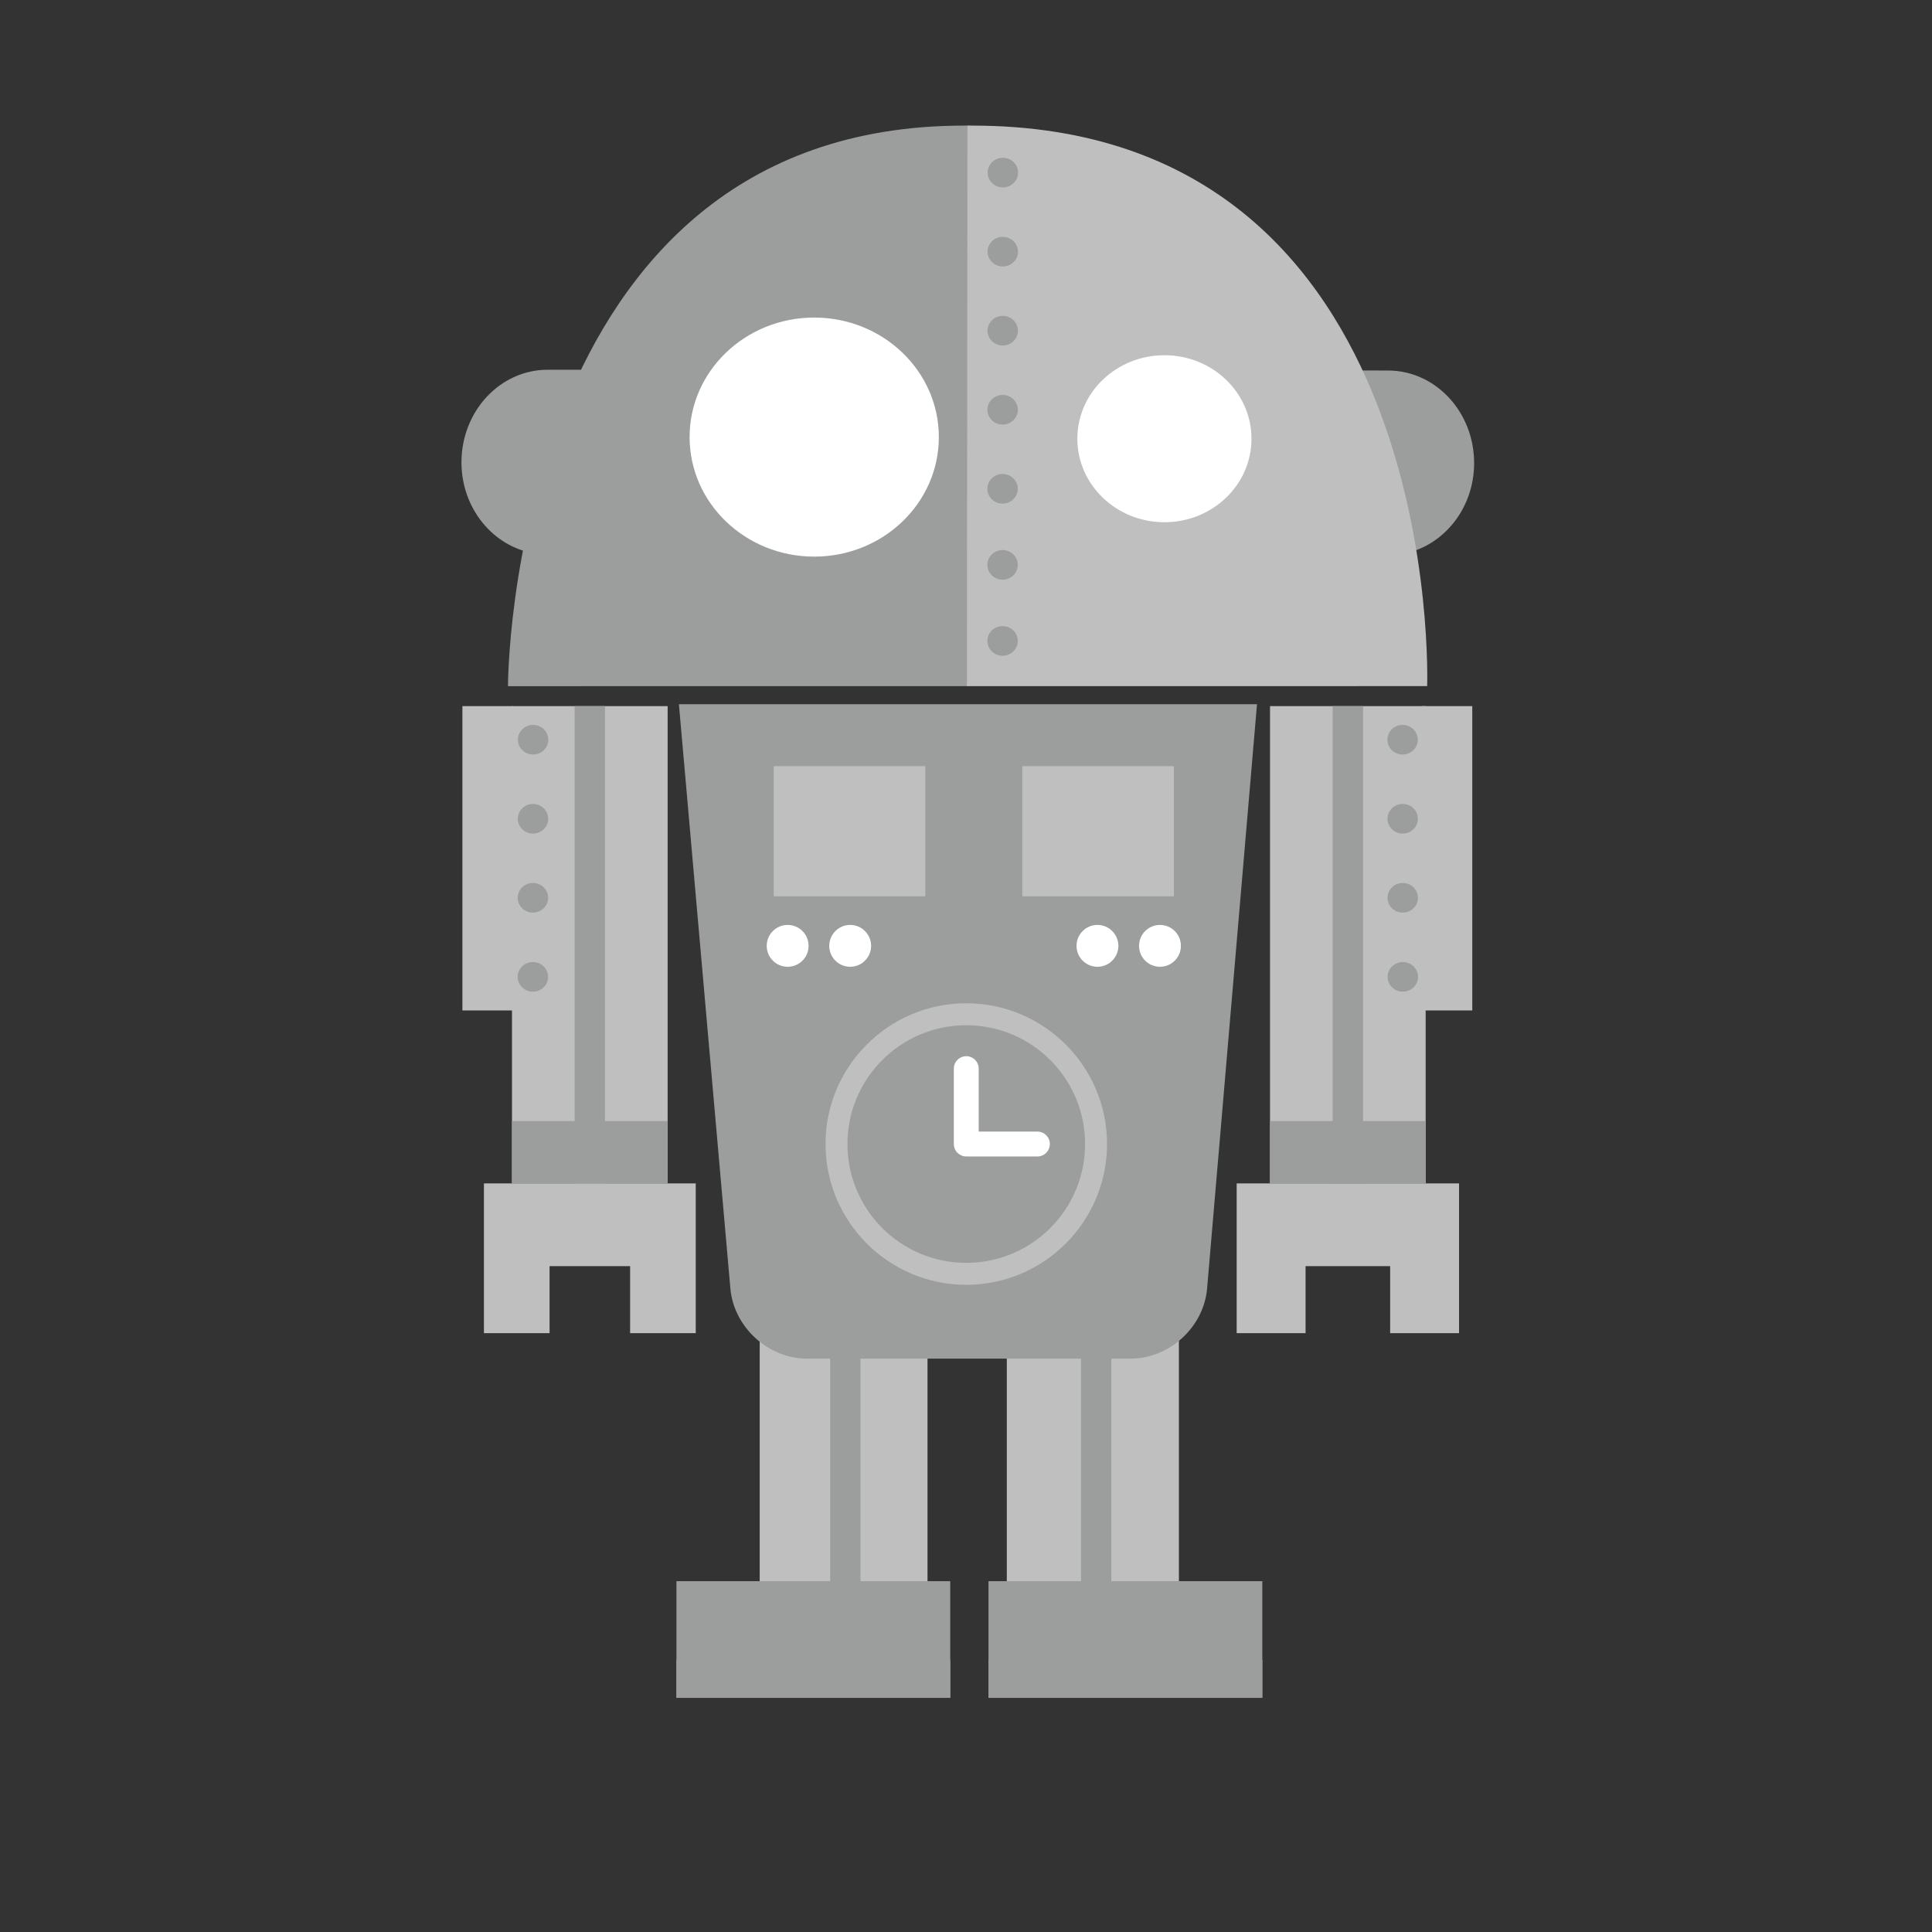 <?xml version="1.0" encoding="utf-8"?>
<!-- Generator: Adobe Illustrator 16.0.1, SVG Export Plug-In . SVG Version: 6.00 Build 0)  -->
<!DOCTYPE svg PUBLIC "-//W3C//DTD SVG 1.1//EN" "http://www.w3.org/Graphics/SVG/1.1/DTD/svg11.dtd">
<svg version="1.1" id="content" xmlns="http://www.w3.org/2000/svg" xmlns:xlink="http://www.w3.org/1999/xlink" x="0px" y="0px"
	 width="500px" height="500px" viewBox="0 0 500 500" enable-background="new 0 0 500 500" xml:space="preserve">
<rect x="0" y="0" width="500" height="500" fill="#333333" stroke="none"/>
<g id="bounds">
	<rect x="0" fill="none" width="500" height="500"/>
</g>
<path fill="#9C9D9D" d="M32.116,511.671"/>
<path fill="#9C9D9D" d="M359.215,95.888l-14.679-0.01c8.547,16.353,14.309,33.319,18.086,47.546
	c10.671-1.781,18.869-11.602,18.881-23.561C381.515,106.632,371.535,95.902,359.215,95.888z"/>
<g>
	<path fill="#BFBFC0" d="M305.101,415.309h-44.538v-73.454c0-11.54,9.441-20.981,20.981-20.981h2.576
		c11.54,0,20.98,9.441,20.98,20.981V415.309z"/>
</g>
<g>
	<path fill="#BFBFC0" d="M240.039,415.572h-43.427V341.59c0-11.392,9.323-20.714,20.717-20.714h1.993
		c11.395,0,20.717,9.322,20.717,20.714V415.572z"/>
</g>
<rect x="214.851" y="326.905" fill="#9C9D9D" width="7.848" height="82.989"/>
<rect x="279.762" y="326.905" fill="#9C9D9D" width="7.848" height="82.989"/>
<rect x="175.06" y="409.207" fill="#9C9D9D" width="70.864" height="30.199"/>
<rect x="255.823" y="409.207" fill="#9C9D9D" width="70.865" height="30.199"/>
<rect x="175.06" y="429.548" fill="#9C9D9D" width="70.864" height="9.858"/>
<rect x="255.823" y="429.548" fill="#9C9D9D" width="70.865" height="9.858"/>
<path fill="#9C9D9D" d="M175.702,182.254l13.316,151.168c0.856,10.002,9.771,18.188,19.81,18.188h83.802
	c10.039,0,18.935-8.186,19.768-18.189l12.912-151.167H175.702z"/>
<g>
	<rect x="200.24" y="198.283" fill="#BFBFC0" width="39.238" height="33.688"/>
	<path fill="#FFFFFF" d="M198.427,244.789c0,2.989,2.426,5.412,5.418,5.412s5.417-2.423,5.417-5.412
		c0-2.992-2.425-5.419-5.417-5.419S198.427,241.797,198.427,244.789"/>
	<path fill="#FFFFFF" d="M220.027,239.37c-2.99,0-5.416,2.427-5.416,5.419c0,2.989,2.425,5.412,5.416,5.412
		c2.992,0,5.417-2.423,5.417-5.412C225.444,241.797,223.019,239.37,220.027,239.37z"/>
</g>
<g>
	<rect x="264.567" y="198.283" fill="#BFBFC0" width="39.237" height="33.688"/>
	<path fill="#FFFFFF" d="M305.618,244.789c0,2.989-2.428,5.412-5.418,5.412c-2.991,0-5.416-2.423-5.416-5.412
		c0-2.992,2.425-5.419,5.416-5.419C303.191,239.37,305.618,241.797,305.618,244.789"/>
	<path fill="#FFFFFF" d="M284.019,239.37c2.99,0,5.415,2.427,5.415,5.419c0,2.989-2.425,5.412-5.415,5.412
		c-2.991,0-5.417-2.423-5.417-5.412C278.602,241.797,281.028,239.37,284.019,239.37z"/>
</g>
<rect x="132.505" y="182.744" fill="#BFBFC0" width="40.28" height="123.521"/>
<rect x="148.721" y="182.744" fill="#9C9D9D" width="7.848" height="123.521"/>
<polygon fill="#BFBFC0" points="125.242,345.02 142.227,345.02 142.227,327.676 163.073,327.676 163.073,345.02 180.057,345.02 
	180.057,306.265 125.242,306.265 "/>
<rect x="132.5" y="290.136" fill="#9C9D9D" width="40.285" height="16.129"/>
<rect x="328.681" y="182.744" fill="#BFBFC0" width="40.278" height="123.521"/>
<polygon fill="#BFBFC0" points="320.049,345.02 337.881,345.02 337.881,327.676 359.769,327.676 359.769,345.02 377.601,345.02 
	377.601,306.265 320.049,306.265 "/>
<g>
	<path fill="#BFBFC0" d="M250.068,259.645c-20.086,0-36.425,16.339-36.425,36.425c0,20.095,16.339,36.438,36.425,36.438
		s36.433-16.343,36.433-36.438C286.5,275.983,270.154,259.645,250.068,259.645z"/>
	<polygon fill="#E65A5A" points="250.068,251.382 250.068,251.382 250.068,251.382 	"/>
	<path fill="#9C9D9D" d="M250.068,265.334c-16.979,0-30.746,13.759-30.746,30.735c0,16.992,13.767,30.754,30.746,30.754
		c16.987,0,30.748-13.762,30.748-30.754C280.816,279.093,267.055,265.334,250.068,265.334z"/>
	<polygon fill="#00465A" points="250.068,256.144 250.068,256.144 250.068,256.144 	"/>
	<path fill="#FFFFFF" d="M268.488,292.856h-15.203v-16.298c0-1.775-1.443-3.216-3.217-3.216c-1.772,0-3.217,1.44-3.217,3.216v19.511
		c0,1.778,1.444,3.223,3.217,3.223h18.42c1.772,0,3.213-1.444,3.213-3.223C271.7,294.297,270.26,292.856,268.488,292.856z"/>
</g>
<rect x="344.902" y="182.744" fill="#9C9D9D" width="7.848" height="123.521"/>
<rect x="328.674" y="290.136" fill="#9C9D9D" width="40.285" height="16.129"/>
<path fill="#9C9D9D" d="M131.463,177.581c0,0,0-145.074,118.014-145.074c0.171,0,0.337-0.012,0.508-0.012c0.004,0,0.007,0,0.011,0
	c0.003,0,0.007,0,0.007,0c0.17,0,0.34,0.007,0.507,0.012c0.066,0,0.129,0.003,0.191,0.003l-0.133,145.063L131.463,177.581z"/>
<path fill="#BFBFC0" d="M369.347,177.566c0,0,5.139-145.06-117.75-145.06c-0.17,0-0.337-0.008-0.508-0.011c-0.004,0-0.007,0-0.007,0
	c-0.007,0-0.01,0-0.01,0c-0.171,0-0.341,0.007-0.509,0.012c-0.065,0-0.127,0.003-0.189,0.003l-0.134,145.063L369.347,177.566z"/>
<path fill="#FFFFFF" d="M242.973,113.149c-0.016,17.086-14.467,30.921-32.278,30.903l0,0c-17.817-0.017-32.245-13.884-32.228-30.967
	l0,0c0.015-17.083,14.466-30.918,32.277-30.901l0,0C228.558,82.203,242.987,96.067,242.973,113.149L242.973,113.149z"/>
<path fill="#FFFFFF" d="M323.884,113.565c-0.008,11.936-10.104,21.599-22.549,21.588l0,0c-12.445-0.013-22.524-9.7-22.516-21.636
	l0,0c0.01-11.936,10.108-21.6,22.553-21.586l0,0C313.817,91.942,323.896,101.627,323.884,113.565L323.884,113.565z"/>
<g>
	<path fill="#9C9D9D" d="M141.758,95.688l14.679,0.015c-8.578,16.337-14.368,33.296-18.17,47.512
		c-10.669-1.798-18.848-11.634-18.837-23.596C119.44,106.393,129.438,95.678,141.758,95.688z"/>
</g>
<path fill="#9C9D9D" d="M263.475,44.674c0,2.119-1.763,3.834-3.938,3.831c-2.174,0-3.936-1.719-3.931-3.838
	c-0.001-2.12,1.766-3.835,3.938-3.833C261.719,40.834,263.48,42.553,263.475,44.674z"/>
<path fill="#9C9D9D" d="M263.458,65.13c-0.002,2.12-1.766,3.836-3.94,3.835c-2.171-0.002-3.932-1.722-3.932-3.842
	c0.004-2.116,1.767-3.834,3.938-3.831C261.7,61.295,263.458,63.014,263.458,65.13z"/>
<path fill="#9C9D9D" d="M263.439,85.59c-0.003,2.117-1.766,3.833-3.937,3.833c-2.176-0.003-3.936-1.722-3.936-3.838
	c0.003-2.12,1.766-3.835,3.943-3.835C261.68,81.752,263.439,83.471,263.439,85.59z"/>
<ellipse fill="#9C9D9D" cx="259.485" cy="106.045" rx="3.935" ry="3.835"/>
<ellipse fill="#9C9D9D" cx="259.466" cy="126.501" rx="3.935" ry="3.835"/>
<path fill="#9C9D9D" d="M263.403,146.193c0,2.12-1.763,3.835-3.938,3.832c-2.175,0-3.935-1.719-3.932-3.838
	c0.004-2.12,1.768-3.834,3.938-3.832C261.648,142.356,263.406,144.076,263.403,146.193z"/>
<path fill="#9C9D9D" d="M263.403,165.881c0,2.12-1.763,3.835-3.938,3.832c-2.175,0-3.935-1.719-3.932-3.839
	c0.004-2.12,1.768-3.833,3.938-3.832C261.648,162.043,263.406,163.764,263.403,165.881z"/>
<rect x="119.669" y="182.744" fill="#BFBFC0" width="13.076" height="78.759"/>
<ellipse fill="#9C9D9D" cx="137.96" cy="191.437" rx="3.935" ry="3.834"/>
<path fill="#9C9D9D" d="M141.878,211.896c-0.004,2.12-1.767,3.836-3.941,3.835c-2.172-0.001-3.932-1.722-3.932-3.841
	c0.003-2.116,1.766-3.834,3.938-3.831C140.118,208.062,141.878,209.78,141.878,211.896z"/>
<path fill="#9C9D9D" d="M141.858,232.356c-0.003,2.117-1.766,3.833-3.937,3.833c-2.176-0.003-3.936-1.723-3.936-3.838
	c0.003-2.121,1.767-3.835,3.942-3.835C140.098,228.519,141.858,230.237,141.858,232.356z"/>
<path fill="#9C9D9D" d="M141.839,252.812c0,2.121-1.763,3.838-3.938,3.833c-2.175-0.002-3.935-1.722-3.931-3.838
	c0-2.119,1.763-3.836,3.938-3.832C140.081,248.976,141.842,250.694,141.839,252.812z"/>
<rect x="367.947" y="182.744" fill="#BFBFC0" width="13.077" height="78.759"/>
<path fill="#9C9D9D" d="M359.058,191.44c0,2.118,1.764,3.833,3.938,3.831c2.175,0,3.938-1.718,3.932-3.838
	c0.001-2.12-1.767-3.835-3.938-3.832C360.815,187.601,359.054,189.319,359.058,191.44z"/>
<path fill="#9C9D9D" d="M359.074,211.896c0.003,2.12,1.766,3.836,3.94,3.835c2.172-0.001,3.933-1.722,3.932-3.841
	c-0.004-2.116-1.767-3.834-3.938-3.831C360.833,208.062,359.074,209.78,359.074,211.896z"/>
<path fill="#9C9D9D" d="M359.094,232.356c0.003,2.117,1.766,3.833,3.938,3.833c2.175-0.003,3.935-1.723,3.936-3.838
	c-0.003-2.121-1.767-3.835-3.942-3.835C360.854,228.519,359.094,230.237,359.094,232.356z"/>
<path fill="#9C9D9D" d="M359.114,252.812c0,2.121,1.764,3.838,3.938,3.833c2.176-0.002,3.937-1.722,3.932-3.838
	c0-2.119-1.763-3.836-3.938-3.832C360.871,248.976,359.111,250.694,359.114,252.812z"/>
</svg>
